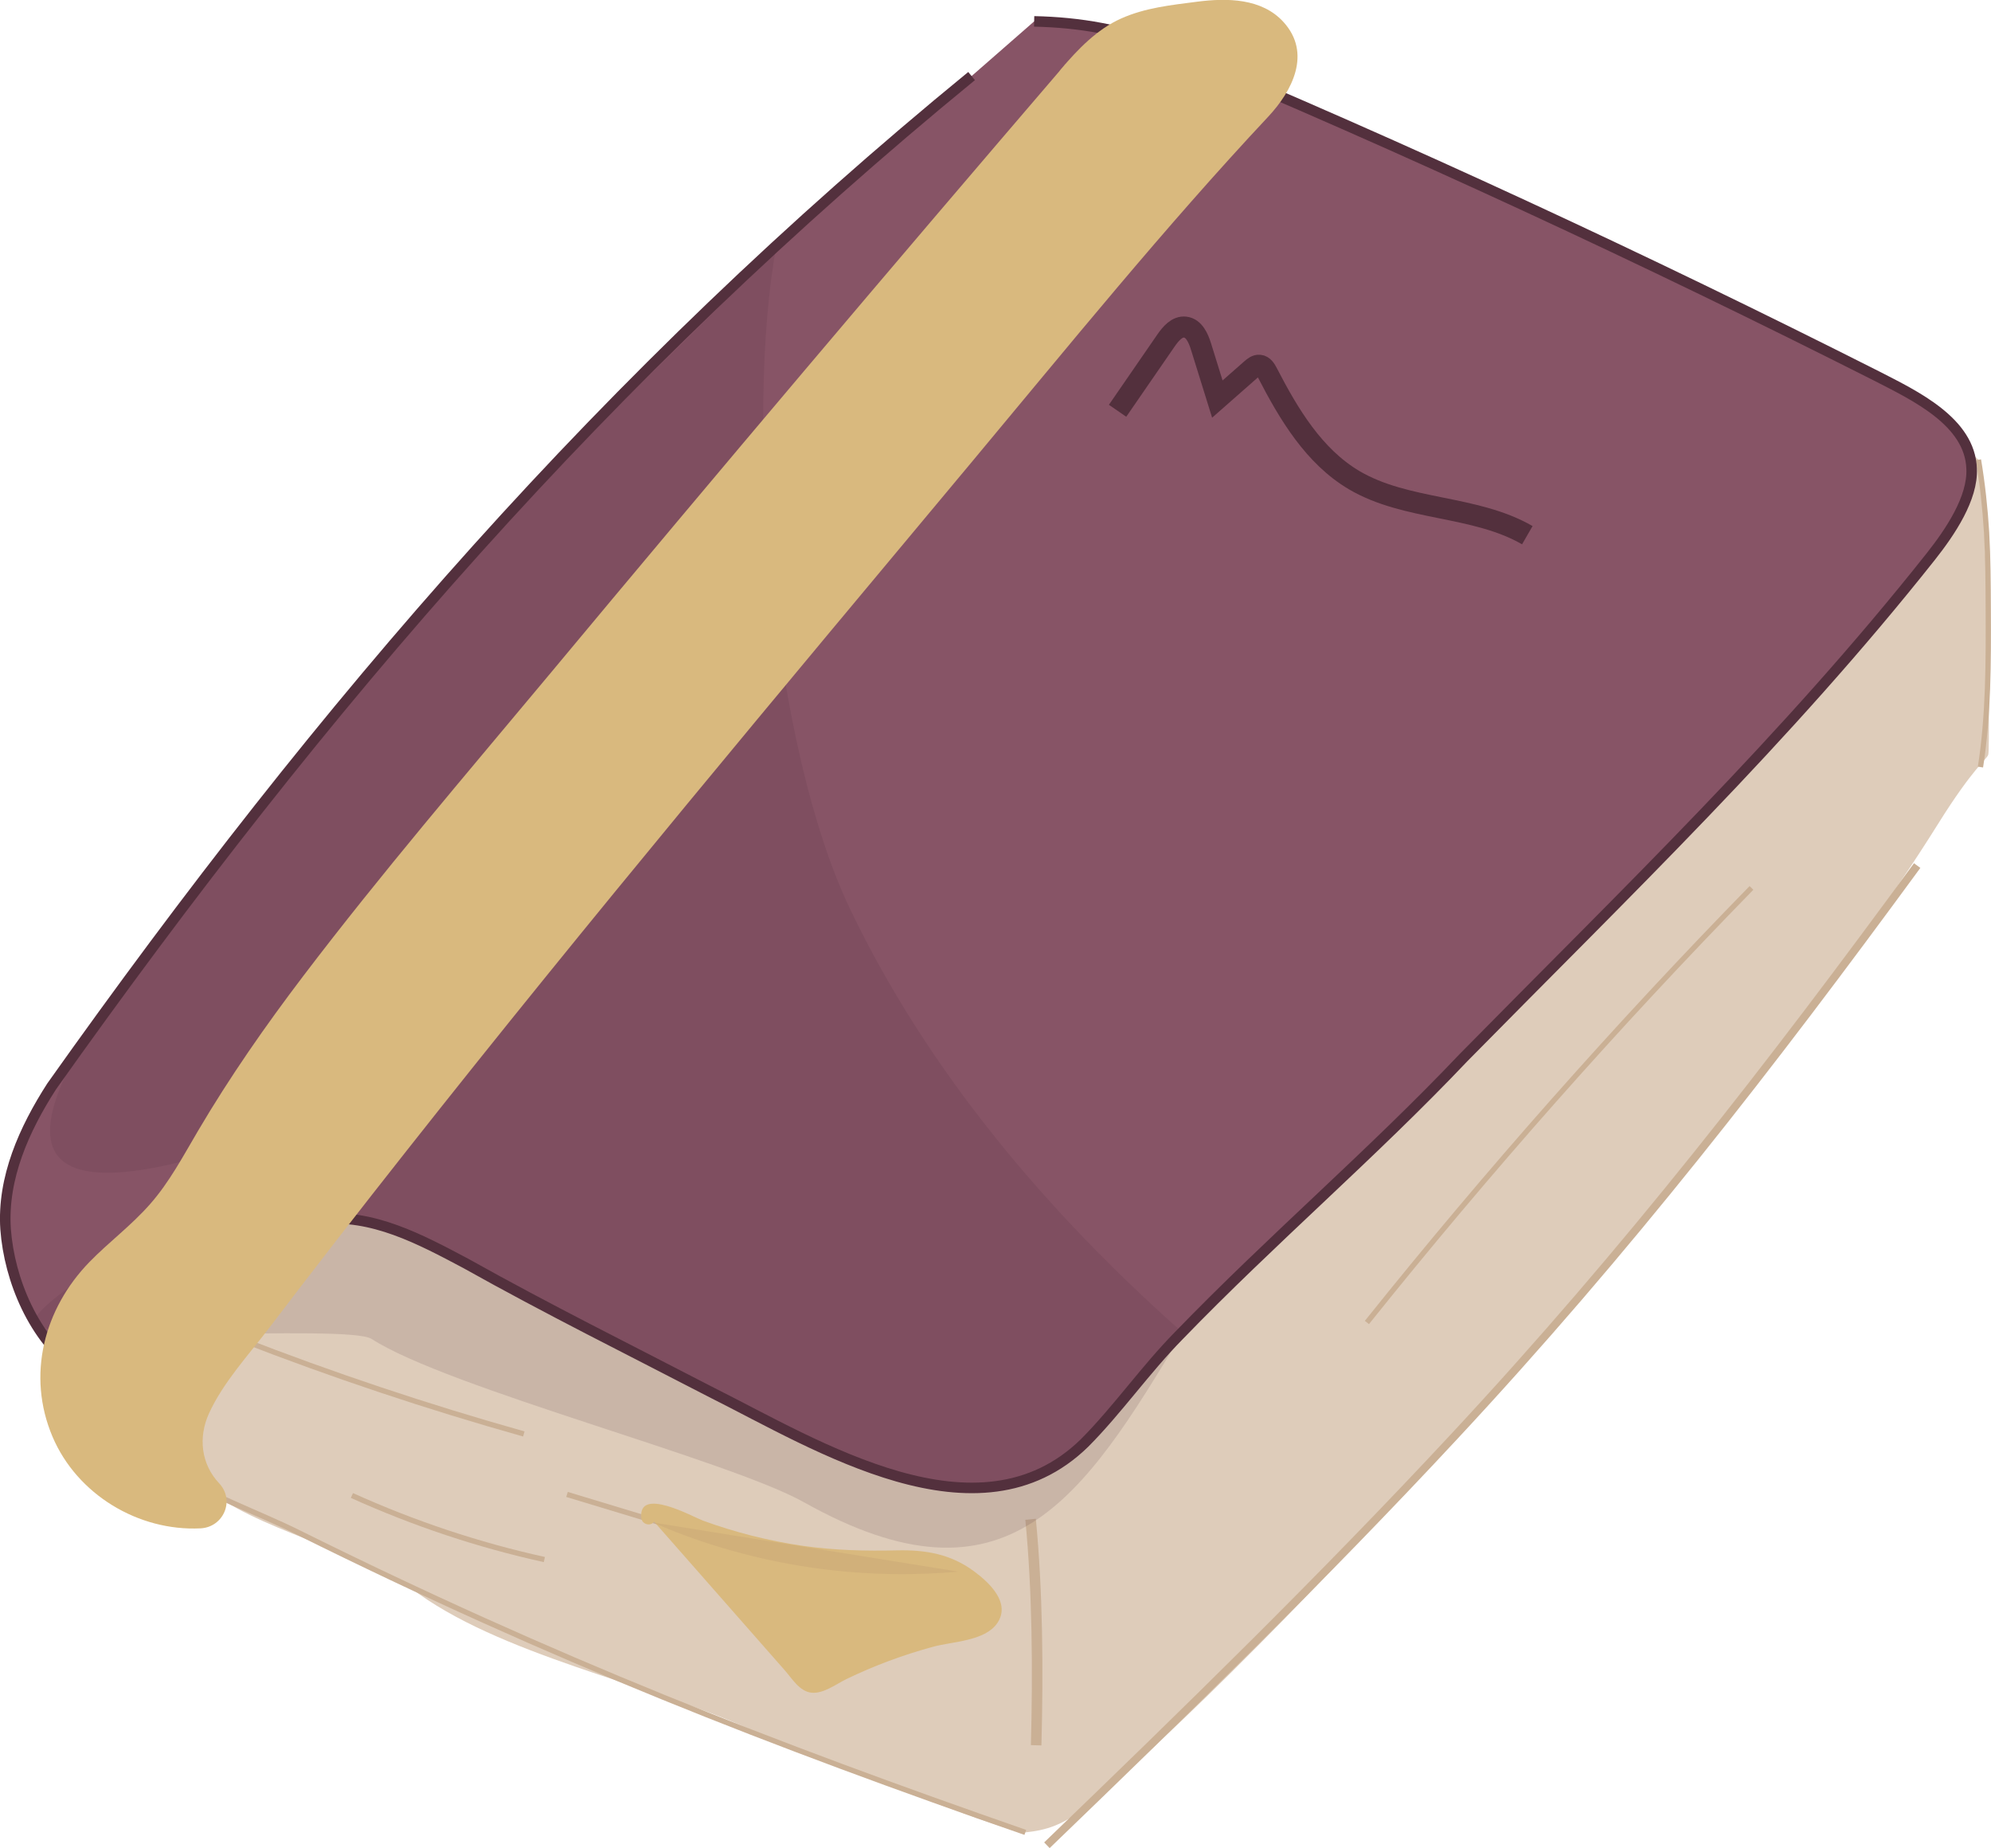 <?xml version="1.0" encoding="UTF-8"?>
<svg id="Layer_2" data-name="Layer 2" xmlns="http://www.w3.org/2000/svg" viewBox="0 0 189.02 175.42">
  <defs>
    <style>
      .cls-1 {
        stroke-width: .5px;
      }

      .cls-1, .cls-2, .cls-3, .cls-4, .cls-5 {
        stroke-miterlimit: 10;
      }

      .cls-1, .cls-2, .cls-3, .cls-5 {
        fill: none;
      }

      .cls-1, .cls-2, .cls-5 {
        stroke: #cab095;
      }

      .cls-6 {
        opacity: .15;
      }

      .cls-6, .cls-7 {
        fill: #53303d;
      }

      .cls-8 {
        fill: #deccba;
      }

      .cls-7 {
        opacity: .06;
      }

      .cls-9 {
        fill: #d9b97e;
      }

      .cls-3 {
        stroke-width: 2px;
      }

      .cls-3, .cls-4 {
        stroke: #53303d;
      }

      .cls-4 {
        fill: #875466;
      }

      .cls-5 {
        stroke-width: .75px;
      }
    </style>
  </defs>
  <g id="Book">
    <path class="cls-8" d="M112.87,36.83c.47-.53.98-1.08,1.65-1.3.88-.28,1.82.08,2.67.44,21.99,9.4,53.62-9.14,70.64,7.67.67.66,1.17,27.09.93,27.99-.11.42-1.41,1.2-4.75,6.55-18.17,29.07-60.27,75.91-80.43,92.93-2.61,2.21-4.34,2.61-6.24,2.82-1.73.19-24.45-9.01-26.04-9.74-9.54-4.34-24.04-7.1-32.34-13.49-4.15-3.2-15.5-5.82-19.25-9.47-2.8-2.73-10.44-24.92,13.69-29.41,22.18-4.12,39.14-28.81,53.93-46.01,8.39-9.76,16.96-19.38,25.53-28.99Z"/>
    <path class="cls-1" d="M16.06,139.5c3.12,2.15,8.76,4.22,12.15,5.91,24.39,12.11,45.14,20.17,69.13,28.52"/>
    <path class="cls-2" d="M98.37,165.66c.19-7.14.13-14.73-.53-21.45"/>
    <path class="cls-5" d="M99.39,175.15c13.24-12.75,26.15-25.35,38.55-38.67,16.65-17.87,30.19-35.37,44.07-54.32"/>
    <path class="cls-1" d="M187.83,43.64c.38,2.28.63,4.58.77,6.89.14,2.44.15,4.89.16,7.34.02,4.99.03,10.01-.74,14.94"/>
    <path class="cls-1" d="M129.77,125.53c11.48-14.34,23.67-28.11,36.51-41.25"/>
    <path class="cls-1" d="M22.74,127.09c8.84,3.44,17.85,6.45,26.99,9.02"/>
    <path class="cls-1" d="M33.41,141.95c5.86,2.65,11.99,4.7,18.27,6.08"/>
    <path class="cls-1" d="M53.83,141.85l8.49,2.57c.67.2,1.39.44,1.83.99"/>
    <path class="cls-4" d="M92.24,7.22C57.55,35.61,30.78,66.64,4.91,103.11c-2.62,4.07-4.7,8.7-4.38,13.55.36,4.86,2.68,10.38,6.8,13.38,8.27,5.28,10.45-13.09,22.99-14.31,5-.57,9.58,1.9,13.9,4.19,7.82,4.38,15.48,8.17,23.34,12.25,10.03,5.02,25.31,14.65,35.4,4.8,3.11-3.12,5.79-6.98,8.96-10.2,8.85-9.15,18.35-17.24,27.03-26.39,15.51-15.76,30.63-30.24,44.36-47.56,1.85-2.34,4-5.54,3.87-8.33-.15-4.47-5.38-6.93-9.02-8.8-22.09-11.15-44.55-21.58-67.38-31.12-4-1.75-8.34-2.45-12.6-2.54"/>
    <path class="cls-3" d="M106.1,38.99l4.59-6.66c.45-.65,1.06-1.38,1.84-1.28.83.1,1.24,1.04,1.49,1.84.52,1.66,1.03,3.33,1.55,4.99,1.08-.95,2.15-1.89,3.23-2.84.22-.19.47-.4.77-.37.37.03.59.4.76.73,2.03,3.93,4.42,7.92,8.22,10.17,4.98,2.94,11.44,2.34,16.45,5.23"/>
    <g>
      <path class="cls-9" d="M62.41,143.85c4.56,5.18,9.12,10.37,13.68,15.55.21.24.43.48.72.59.53.21,1.12-.08,1.62-.35,4.11-2.18,8.53-3.76,13.09-4.68,1.17-.24,2.57-.62,2.89-1.77.29-1.04-.51-2.05-1.32-2.76-1.18-1.04-2.53-1.94-4.05-2.35-1.63-.44-3.34-.32-5.03-.28-7.15.17-14.33-1.3-20.84-4.27-.35-.16-.72-.33-1.1-.26s-.72.47-.57.82"/>
      <path class="cls-9" d="M61.97,144.29c4.18,4.75,8.36,9.5,12.54,14.26.68.77,1.4,2.01,2.54,2.12s2.33-.82,3.3-1.29c2.65-1.28,5.42-2.31,8.27-3.08,1.8-.49,4.87-.52,6.05-2.22,1.33-1.93-.75-3.86-2.18-4.92-2.22-1.65-4.6-2.06-7.32-2-3,.07-5.97,0-8.95-.43-3.24-.47-6.43-1.28-9.5-2.4-.88-.32-6.18-3.29-5.83-.23.09.79,1.34.8,1.25,0-.04-.36,1.87.49,1.98.53.4.17.8.33,1.21.49,1.13.45,2.28.85,3.45,1.2,2.25.69,4.56,1.22,6.89,1.57,2.16.33,4.34.52,6.53.55,2.38.04,4.96-.4,7.25.43,1.56.56,6.54,3.79,3.22,5.15-.89.36-1.91.46-2.84.68-1.17.28-2.32.6-3.47.96-2.12.67-4.2,1.49-6.22,2.44-.84.4-2.51,1.67-3.38,1.09-.44-.29-.85-.96-1.19-1.34-.43-.49-.87-.99-1.3-1.48-3.8-4.32-7.6-8.64-11.4-12.96-.53-.61-1.41.28-.88.88h0Z"/>
    </g>
    <path class="cls-6" d="M73.71,23.31c-3.08,16.85-.39,47.59,7.02,63.03s18.72,28.78,31.54,40.14c-9.49,15.86-16.64,26.93-35.95,16.11-7.15-4.01-33.82-10.84-41.04-15.5-2.25-1.45-30.68.77-31.97-1.56s35.34-23.06,32.78-21.97c-67.42,28.58-6.53-29.95,3.07-44.51,5.13-7.78,28.65-28.52,34.53-35.74Z"/>
    <g>
      <path class="cls-9" d="M102.84,7.95c-20.4,23.78-40.59,47.73-60.57,71.87-7.57,9.15-15.15,18.37-21.2,28.59-1.59,2.69-3.1,5.48-5.19,7.8-2.53,2.82-5.9,4.92-7.87,8.16-2.27,3.73-2.27,8.72-.01,12.45s6.69,6.03,11.04,5.74c-1.78-1.8-2.64-4.46-2.24-6.96.41-2.57,2.02-4.77,3.59-6.85,21.09-27.99,43.57-54.9,66.04-81.79,4.79-5.74,9.59-11.48,14.38-17.22,5.78-6.93,11.57-13.86,17.8-20.39,1.13-1.18,2.36-2.62,2.07-4.23-.42-2.33-3.52-2.89-5.87-2.59-6.44.83-8.13.86-12.31,5.82"/>
      <path class="cls-9" d="M101.07,6.18c-16.48,19.21-32.83,38.53-49.03,57.98-7.84,9.4-15.83,18.72-23.24,28.47-3.59,4.72-6.99,9.6-10,14.71-1.4,2.37-2.71,4.86-4.54,6.94s-3.9,3.59-5.76,5.5c-4.33,4.45-5.99,10.76-3.51,16.6,2.33,5.47,8.14,8.98,14.05,8.69,2.17-.11,3.29-2.65,1.77-4.27-1.73-1.84-2-4.37-.97-6.64,1.34-2.93,3.71-5.49,5.65-8.03,4.29-5.64,8.64-11.24,13.03-16.8,8.74-11.08,17.65-22.03,26.64-32.92s18.11-21.79,27.19-32.67,18.22-22.17,28.03-32.64c2.31-2.46,4.16-6.04,1.48-9-2.06-2.28-5.38-2.3-8.19-1.94-2.47.32-4.94.57-7.24,1.6s-4.1,2.92-5.71,4.81c-.87,1.03-1.01,2.53,0,3.54.9.9,2.66,1.03,3.54,0,1.44-1.7,2.62-3.07,4.48-3.93-.41.19.57-.2.72-.24.4-.12.81-.22,1.22-.3.99-.21,2-.34,2.99-.47,1.08-.14,2.21-.34,3.29-.17,0,0,.82.23.77.21-.04-.02.72.44.4.24-.17-.11.02.19.06.04-.19.77-.74,1.43-1.36,2.08-1.21,1.29-2.43,2.58-3.62,3.89-9.35,10.28-18.06,21.14-26.96,31.8-17.69,21.18-35.41,42.36-52.48,64.05-4.85,6.16-9.64,12.36-14.37,18.61-2.06,2.73-4.4,5.53-5.01,9s.5,6.86,2.88,9.4l1.77-4.27c-4.23.21-8.46-2.27-9.77-6.43-.66-2.12-.62-4.37.13-6.46s2.45-3.77,4.09-5.28c1.93-1.77,3.87-3.46,5.48-5.55,1.71-2.22,3.05-4.68,4.49-7.08,2.88-4.83,6.12-9.45,9.51-13.93,6.98-9.22,14.56-18,21.96-26.89,7.71-9.25,15.44-18.47,23.21-27.66,8.78-10.39,17.6-20.75,26.46-31.07.88-1.02,1.01-2.53,0-3.54-.9-.9-2.65-1.03-3.54,0h0Z"/>
    </g>
    <path class="cls-7" d="M61.96,144.51c3.58,1.56,8.73,3.37,15.17,4.3,5.5.79,10.27.69,13.87.37"/>
  </g>
</svg>